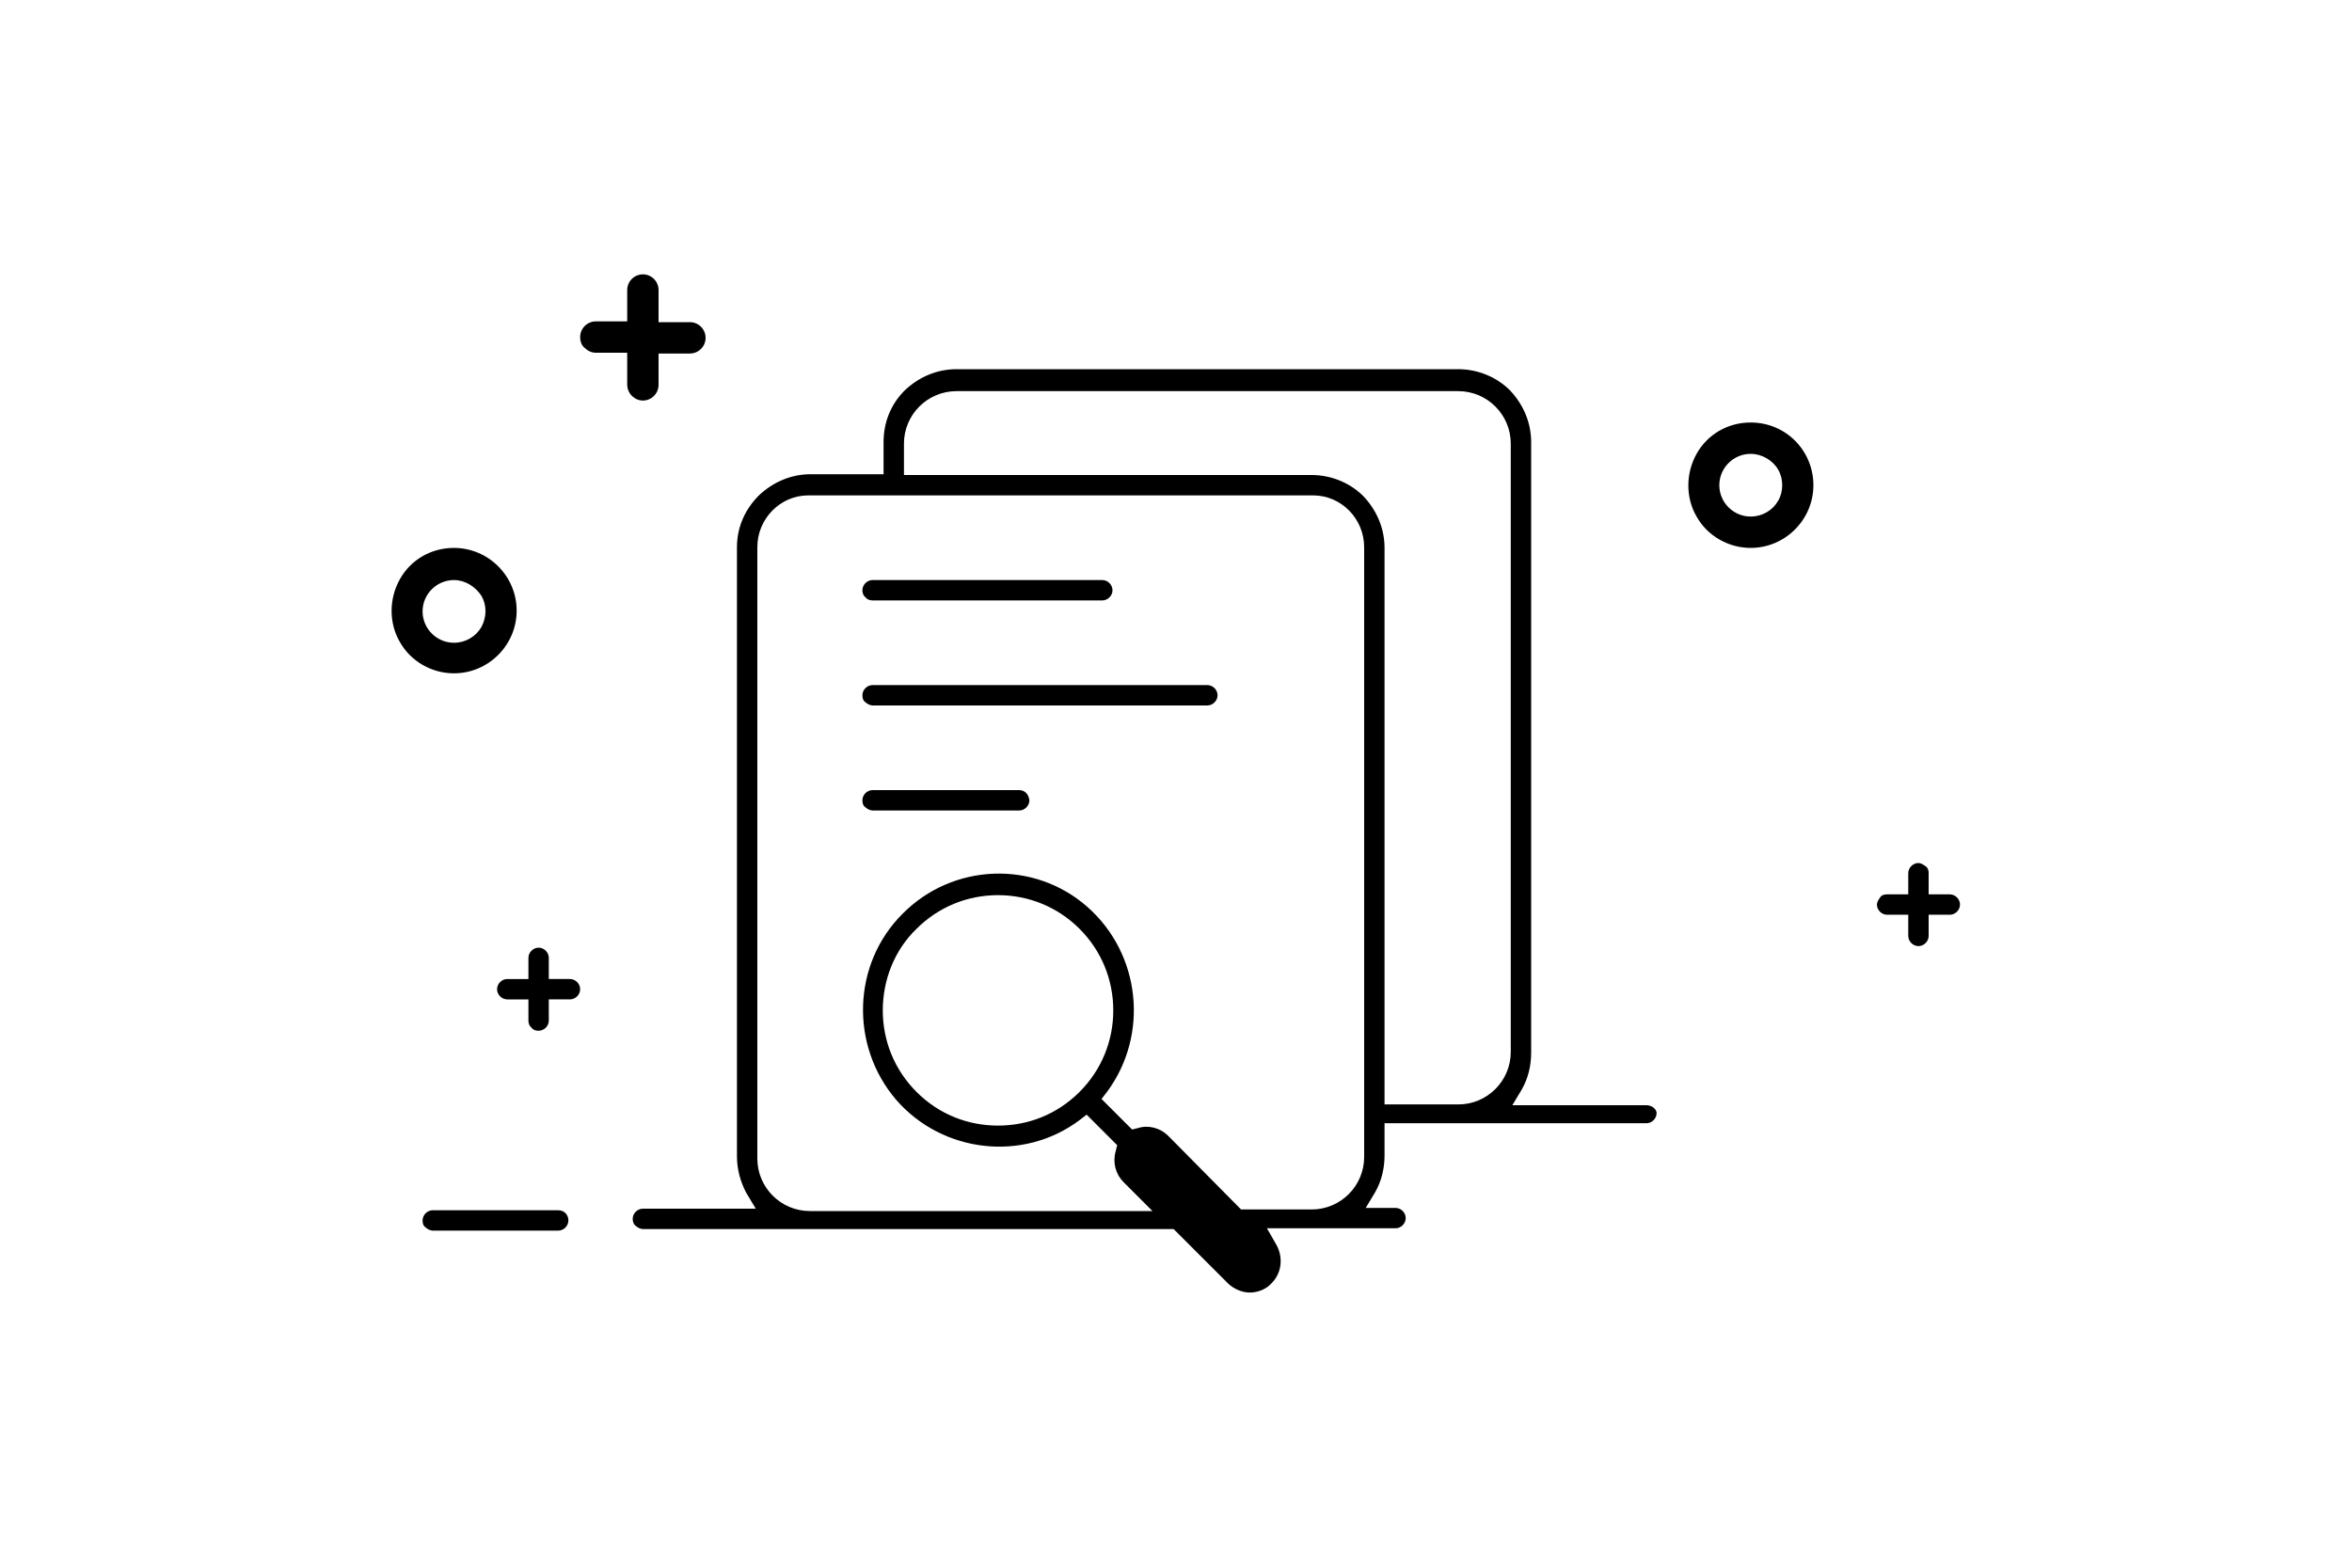 <svg version="1.1" id="图层_1" xmlns="http://www.w3.org/2000/svg" xmlns:xlink="http://www.w3.org/1999/xlink" x="0px"
	y="0px" viewBox="0 0 300 200" xml:space="preserve">

	<path class="st0" d="M210,141h-17.1l1.2-2c0.8-1.4,1.2-3,1.2-4.7V56.4c0-2.5-1-4.8-2.7-6.6c-1.7-1.7-4.1-2.7-6.6-2.7h-64
	c-2.5,0-4.8,1-6.6,2.7c-1.8,1.8-2.7,4.1-2.7,6.6v4.1h-9.3c-2.5,0-4.8,1-6.6,2.7C95,65,94,67.3,94,69.8v77.7c0,1.6,0.4,3.2,1.2,4.7
	l1.2,2H82c-0.7,0-1.3,0.6-1.3,1.3c0,0.3,0.1,0.7,0.4,0.9c0.2,0.2,0.6,0.4,0.9,0.4h67.7l6.9,6.9c0.7,0.7,1.8,1.2,2.8,1.2
	c1,0,2.1-0.4,2.8-1.2c1.3-1.3,1.5-3.3,0.6-4.9l-1.2-2.1H178c0.7,0,1.3-0.6,1.3-1.3c0-0.7-0.6-1.3-1.3-1.3h-3.8l1.2-2
	c0.8-1.4,1.2-3,1.2-4.7v-4.1h33.4c0.7,0,1.3-0.6,1.3-1.3C211.3,141.5,210.7,141,210,141L210,141z M174,147.6c0,3.7-3,6.7-6.7,6.7h-9
	l-9.3-9.4c-1-1-2.5-1.4-3.8-1l-0.8,0.2l-3.9-3.9l0.7-0.9c5.4-7.3,4.3-17.6-2.5-23.6c-6.8-6-17.2-5.6-23.6,0.9
	c-6.4,6.4-6.7,16.8-0.8,23.7c5.9,6.8,16.2,8,23.4,2.6l0.9-0.7l3.9,3.9l-0.2,0.8c-0.4,1.4,0,2.9,1,3.9l3.7,3.7h-43.7
	c-3.7,0-6.7-3-6.7-6.7v-78c0-3.6,2.9-6.6,6.5-6.6h64.4c3.6,0,6.5,3,6.5,6.6C174,69.8,174,147.6,174,147.6z M137.7,139.3
	c-2.9,2.9-6.6,4.3-10.4,4.3s-7.5-1.4-10.4-4.3c-2.8-2.8-4.3-6.5-4.3-10.4c0-3.9,1.5-7.7,4.3-10.4c2.8-2.8,6.5-4.3,10.4-4.3
	c3.9,0,7.6,1.5,10.4,4.3c2.8,2.8,4.3,6.5,4.3,10.4C142,132.8,140.5,136.5,137.7,139.3z M192.7,134.2c0,3.7-3,6.7-6.7,6.7h-9.4v-71
	c0-2.5-1-4.8-2.7-6.6c-1.7-1.7-4.1-2.7-6.6-2.7h-52v-4c0-3.7,3-6.7,6.7-6.7h64c3.7,0,6.7,3,6.7,6.7L192.7,134.2L192.7,134.2z
	 M71.2,154.4h-16c-0.7,0-1.3,0.6-1.3,1.3c0,0.4,0.1,0.7,0.4,0.9c0.2,0.2,0.6,0.4,0.9,0.4h16c0.7,0,1.3-0.6,1.3-1.3
	S72,154.4,71.2,154.4L71.2,154.4z" />
	<path class="st0" d="M111.3,76.6h29.3c0.7,0,1.3-0.6,1.3-1.3s-0.6-1.3-1.3-1.3h-29.3c-0.7,0-1.3,0.6-1.3,1.3c0,0.3,0.1,0.7,0.4,0.9
	C110.6,76.5,111,76.6,111.3,76.6L111.3,76.6z M154,87.4h-42.7c-0.7,0-1.3,0.6-1.3,1.3c0,0.4,0.1,0.7,0.4,0.9
	c0.2,0.2,0.6,0.4,0.9,0.4H154c0.7,0,1.3-0.6,1.3-1.3C155.3,88,154.7,87.4,154,87.4z M130,100.8h-18.7c-0.7,0-1.3,0.6-1.3,1.3
	c0,0.4,0.1,0.7,0.4,0.9c0.2,0.2,0.6,0.4,0.9,0.4h18.7c0.7,0,1.3-0.6,1.3-1.3C131.2,101.3,130.7,100.8,130,100.8z M70,124.9h2.7
	c0.7,0,1.3,0.6,1.3,1.3s-0.6,1.3-1.3,1.3H70v2.7c0,0.7-0.6,1.3-1.3,1.3c-0.4,0-0.7-0.1-0.9-0.4c-0.3-0.2-0.4-0.6-0.4-0.9v-2.7h-2.7
	c-0.7,0-1.3-0.6-1.3-1.3c0-0.7,0.6-1.3,1.3-1.3h2.7v-2.7c0-0.7,0.6-1.3,1.3-1.3s1.3,0.6,1.3,1.3C70,122.2,70,124.9,70,124.9z
	 M246,114.1v-2.7c0-0.4-0.1-0.7-0.4-0.9s-0.6-0.4-0.9-0.4c-0.7,0-1.3,0.6-1.3,1.3v2.7h-2.7c-0.4,0-0.7,0.1-0.9,0.4
	c-0.2,0.3-0.4,0.6-0.4,0.9c0,0.7,0.6,1.3,1.3,1.3h2.7v2.7c0,0.7,0.6,1.3,1.3,1.3s1.3-0.6,1.3-1.3v-2.7h2.7c0.7,0,1.3-0.6,1.3-1.3
	s-0.6-1.3-1.3-1.3L246,114.1L246,114.1z M84,41.1h4c1.1,0,2,0.9,2,2s-0.9,2-2,2h-4v4c0,1.1-0.9,2-2,2c-0.5,0-1-0.2-1.4-0.6
	C80.2,50.1,80,49.6,80,49v-4h-4c-0.5,0-1-0.2-1.4-0.6c-0.4-0.3-0.6-0.8-0.6-1.4c0-1.1,0.9-2,2-2h4v-4c0-1.1,0.9-2,2-2s2,0.9,2,2
	L84,41.1L84,41.1z M57.9,69.9c-2.9,0-5.5,1.5-6.9,4c-1.4,2.5-1.4,5.6,0,8c1.4,2.5,4.1,4,6.9,4c4.4,0,8-3.6,8-8S62.3,69.9,57.9,69.9z
	 M61.4,80c-0.7,1.2-2,2-3.5,2c-2.2,0-4-1.8-4-4s1.8-4,4-4c1.4,0,2.7,0.8,3.5,2C62.1,77.2,62.1,78.7,61.4,80z M223.3,53.9
	c-2.9,0-5.5,1.5-6.9,4c-1.4,2.5-1.4,5.6,0,8c1.4,2.5,4.1,4,6.9,4c4.4,0,8-3.6,8-8C231.3,57.5,227.8,53.9,223.3,53.9z M226.8,63.9
	c-0.7,1.2-2,2-3.5,2c-2.2,0-4-1.8-4-4s1.8-4,4-4c1.4,0,2.8,0.8,3.5,2C227.5,61.1,227.5,62.7,226.8,63.9z" />
</svg>